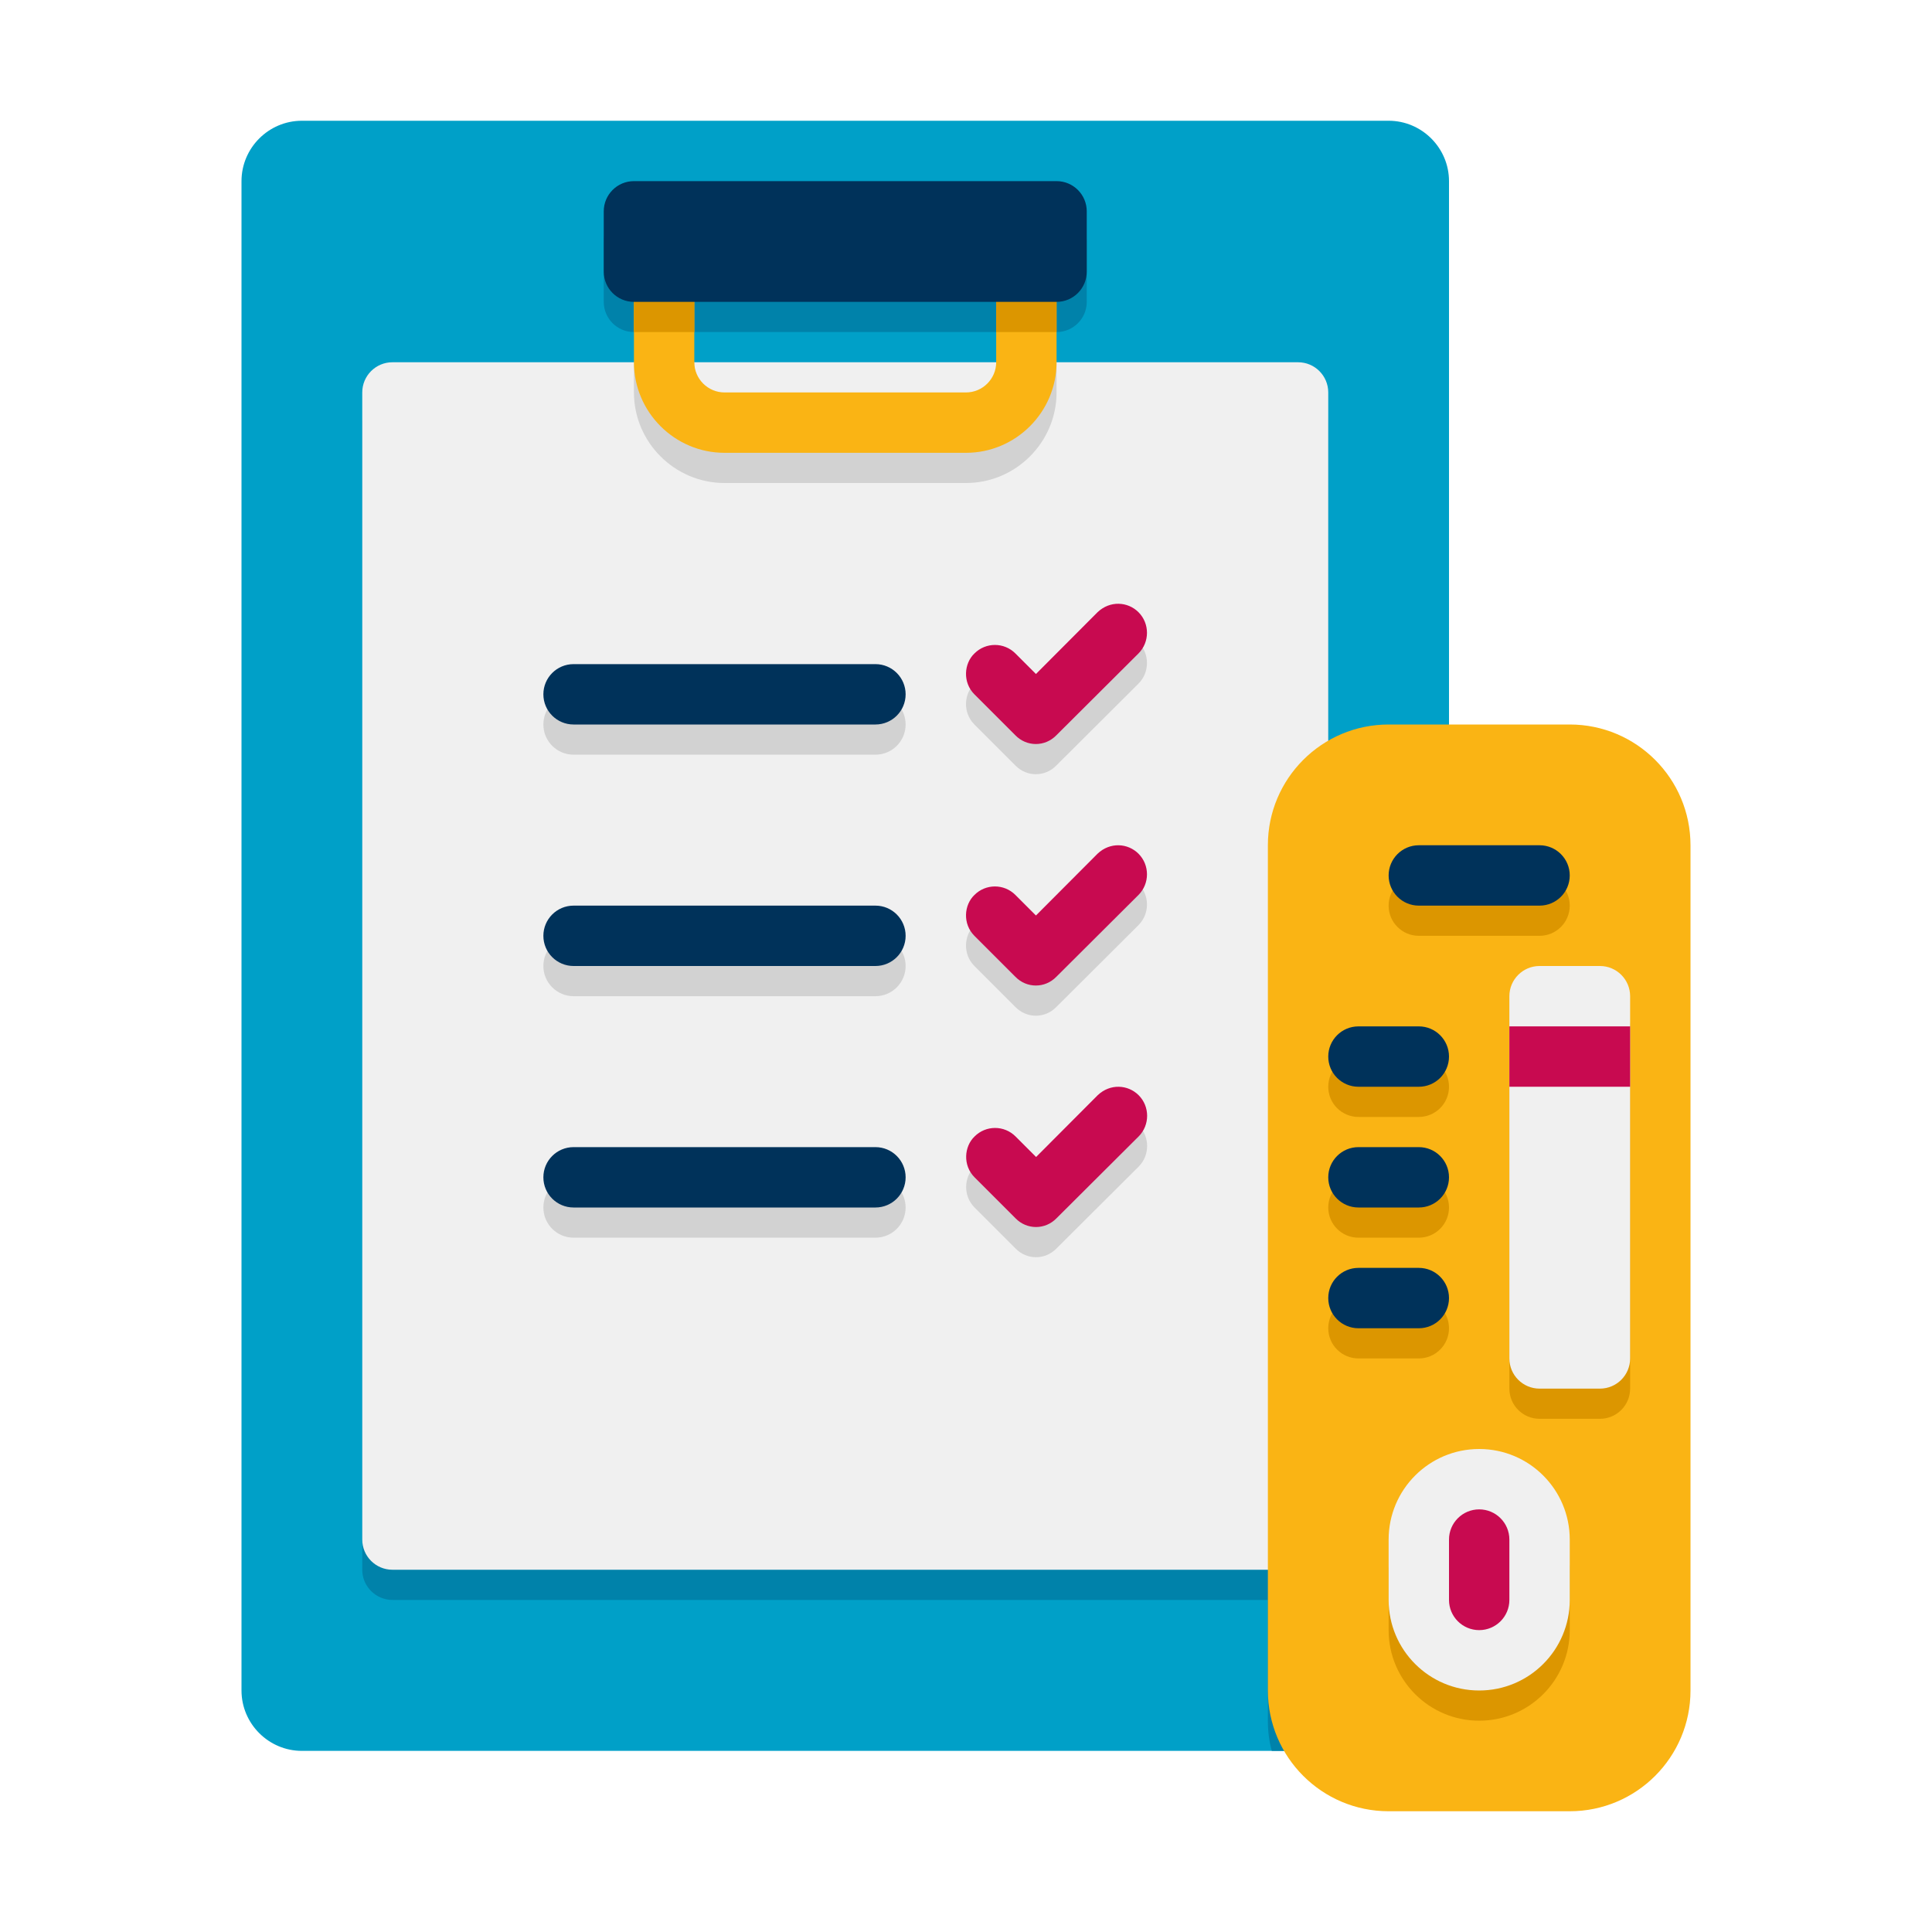 <svg enable-background="new 0 0 64 64" height="512" viewBox="0 0 64 64" width="512" xmlns="http://www.w3.org/2000/svg"><g id="Grids" display="none"><g id="Grid_16_" display="inline"><g><path d="m51.9 4.1v55.8h-39.8v-55.8zm.1-.1h-40v56h40z" fill="#f00"/></g><g><path d="m59.9 12.1v39.8h-55.8v-39.8zm.1-.1h-56v40h56z" fill="#4600f0"/></g><g><path d="m55.9 8.1v47.8h-47.8v-47.8zm.1-.1h-48v48h48z" fill="#f0c800"/></g><g><path d="m32 6.1c14.281 0 25.9 11.619 25.9 25.9s-11.619 25.9-25.9 25.9-25.9-11.619-25.9-25.9 11.619-25.9 25.9-25.9m0-.1c-14.359 0-26 11.641-26 26s11.641 26 26 26 26-11.641 26-26-11.641-26-26-26z" fill="#00f096"/></g></g></g><g id="Icons"><g><path d="m48 6v50c0 1.12-.93 2-2 2h-36c-1.1 0-2-.9-2-2v-50c0-1.1.9-2 2-2h36c1.1 0 2 .9 2 2z" fill="#00a0c8"/></g><g><path d="m48 25v31c0 1.12-.93 2-2 2h-3.87c-.09-.32-.13-.65-.13-1v-4h-29c-.55 0-1-.45-1-1v-38c0-.55.45-1 1-1h30c.55 0 1 .45 1 1v11.55c.59-.34 1.27-.55 2-.55z" fill="#0082aa"/></g><g><path d="m43 52h-30c-.552 0-1-.448-1-1v-38c0-.552.448-1 1-1h30c.552 0 1 .448 1 1v38c0 .552-.448 1-1 1z" fill="#f0f0f0"/></g><g><g><path d="m33 12v1c0 .55-.45 1-1 1h-8c-.55 0-1-.45-1-1v-1h-2v1c0 1.65 1.35 3 3 3h8c1.65 0 3-1.35 3-3v-1z" fill="#d2d2d2"/></g></g><g><path d="m35 11h-14c-.552 0-1-.448-1-1v-2c0-.552.448-1 1-1h14c.552 0 1 .448 1 1v2c0 .552-.448 1-1 1z" fill="#0082aa"/></g><g><g><path d="m33 9v3c0 .55-.45 1-1 1h-8c-.55 0-1-.45-1-1v-3h-2v3c0 1.65 1.35 3 3 3h8c1.65 0 3-1.35 3-3v-3z" fill="#fab414"/></g></g><g><path d="m21 9h2v2h-2z" fill="#dc9600"/></g><g><path d="m33 9h2v2h-2z" fill="#dc9600"/></g><g><path d="m35 10h-14c-.552 0-1-.448-1-1v-2c0-.552.448-1 1-1h14c.552 0 1 .448 1 1v2c0 .552-.448 1-1 1z" fill="#00325a"/></g><g><path d="m37.714 21.28c-.353-.353-.943-.392-1.356 0l-2.041 2.047-.681-.681c-.375-.375-.981-.375-1.356 0-.347.33-.398.958 0 1.356.877.877.479.479 1.356 1.356.375.385.981.385 1.356 0 .2-.197 2.523-2.514 2.722-2.712.375-.376.375-.991 0-1.366z" fill="#d2d2d2"/></g><g><path d="m37.714 29.28c-.353-.353-.943-.392-1.356 0l-2.041 2.047-.681-.681c-.375-.375-.981-.375-1.356 0-.347.33-.398.958 0 1.356l1.356 1.356c.375.385.981.385 1.356 0 .2-.197 2.523-2.514 2.722-2.712.375-.376.375-.991 0-1.366z" fill="#d2d2d2"/></g><g><path d="m37.719 37.28c-.353-.353-.943-.392-1.356 0l-2.041 2.047-.681-.681c-.375-.375-.981-.375-1.356 0-.347.33-.398.958 0 1.356l1.356 1.356c.375.385.981.385 1.356 0 .2-.197 2.523-2.514 2.722-2.712.375-.376.375-.991 0-1.366z" fill="#d2d2d2"/></g><g><path d="m29 25h-10c-.552 0-1-.448-1-1 0-.552.448-1 1-1h10c.552 0 1 .448 1 1 0 .552-.448 1-1 1z" fill="#d2d2d2"/></g><g><path d="m29 33h-10c-.552 0-1-.448-1-1 0-.552.448-1 1-1h10c.552 0 1 .448 1 1 0 .552-.448 1-1 1z" fill="#d2d2d2"/></g><g><path d="m29 41h-10c-.552 0-1-.448-1-1 0-.552.448-1 1-1h10c.552 0 1 .448 1 1 0 .552-.448 1-1 1z" fill="#d2d2d2"/></g><g><path d="m37.714 20.28c-.353-.353-.943-.392-1.356 0l-2.041 2.047-.681-.681c-.375-.375-.981-.375-1.356 0-.347.33-.398.958 0 1.356.877.877.479.479 1.356 1.356.375.385.981.385 1.356 0 .2-.197 2.523-2.514 2.722-2.712.375-.376.375-.991 0-1.366z" fill="#c80a50"/></g><g><path d="m37.714 28.28c-.353-.353-.943-.392-1.356 0l-2.041 2.047-.681-.681c-.375-.375-.981-.375-1.356 0-.347.33-.398.958 0 1.356.877.877.479.479 1.356 1.356.375.385.981.385 1.356 0 .2-.197 2.523-2.514 2.722-2.712.375-.376.375-.991 0-1.366z" fill="#c80a50"/></g><g><path d="m37.719 36.28c-.353-.353-.943-.392-1.356 0l-2.041 2.047-.681-.681c-.375-.375-.981-.375-1.356 0-.347.33-.398.958 0 1.356l1.356 1.356c.375.385.981.385 1.356 0 .2-.197 2.523-2.514 2.722-2.712.375-.376.375-.991 0-1.366z" fill="#c80a50"/></g><g><path d="m29 24h-10c-.552 0-1-.448-1-1 0-.552.448-1 1-1h10c.552 0 1 .448 1 1 0 .552-.448 1-1 1z" fill="#00325a"/></g><g><path d="m29 32h-10c-.552 0-1-.448-1-1 0-.552.448-1 1-1h10c.552 0 1 .448 1 1 0 .552-.448 1-1 1z" fill="#00325a"/></g><g><path d="m29 40h-10c-.552 0-1-.448-1-1 0-.552.448-1 1-1h10c.552 0 1 .448 1 1 0 .552-.448 1-1 1z" fill="#00325a"/></g><g><path d="m52 60h-6c-2.209 0-4-1.791-4-4v-28c0-2.209 1.791-4 4-4h6c2.209 0 4 1.791 4 4v28c0 2.209-1.791 4-4 4z" fill="#fab414"/></g><g><path d="m47 37h-2c-.552 0-1-.448-1-1 0-.552.448-1 1-1h2c.552 0 1 .448 1 1 0 .552-.448 1-1 1z" fill="#dc9600"/></g><g><path d="m47 41h-2c-.552 0-1-.448-1-1 0-.552.448-1 1-1h2c.552 0 1 .448 1 1 0 .552-.448 1-1 1z" fill="#dc9600"/></g><g><path d="m47 45h-2c-.552 0-1-.448-1-1 0-.552.448-1 1-1h2c.552 0 1 .448 1 1 0 .552-.448 1-1 1z" fill="#dc9600"/></g><g><path d="m51 31h-4c-.552 0-1-.448-1-1 0-.552.448-1 1-1h4c.552 0 1 .448 1 1 0 .552-.448 1-1 1z" fill="#dc9600"/></g><g><path d="m53 47h-2c-.552 0-1-.448-1-1v-12c0-.552.448-1 1-1h2c.552 0 1 .448 1 1v12c0 .552-.448 1-1 1z" fill="#dc9600"/></g><g><path d="m49 57c-1.657 0-3-1.343-3-3v-2c0-1.657 1.343-3 3-3 1.657 0 3 1.343 3 3v2c0 1.657-1.343 3-3 3z" fill="#dc9600"/></g><g><path d="m53 46h-2c-.552 0-1-.448-1-1v-12c0-.552.448-1 1-1h2c.552 0 1 .448 1 1v12c0 .552-.448 1-1 1z" fill="#f0f0f0"/></g><g><path d="m47 36h-2c-.552 0-1-.448-1-1 0-.552.448-1 1-1h2c.552 0 1 .448 1 1 0 .552-.448 1-1 1z" fill="#00325a"/></g><g><path d="m47 40h-2c-.552 0-1-.448-1-1 0-.552.448-1 1-1h2c.552 0 1 .448 1 1 0 .552-.448 1-1 1z" fill="#00325a"/></g><g><path d="m47 44h-2c-.552 0-1-.448-1-1 0-.552.448-1 1-1h2c.552 0 1 .448 1 1 0 .552-.448 1-1 1z" fill="#00325a"/></g><g><path d="m50 34h4v2h-4z" fill="#c80a50"/></g><g><path d="m51 30h-4c-.552 0-1-.448-1-1 0-.552.448-1 1-1h4c.552 0 1 .448 1 1 0 .552-.448 1-1 1z" fill="#00325a"/></g><g><path d="m49 56c-1.657 0-3-1.343-3-3v-2c0-1.657 1.343-3 3-3 1.657 0 3 1.343 3 3v2c0 1.657-1.343 3-3 3z" fill="#f0f0f0"/></g><g><path d="m49 54c-.552 0-1-.448-1-1v-2c0-.552.448-1 1-1 .552 0 1 .448 1 1v2c0 .552-.448 1-1 1z" fill="#c80a50"/></g></g></svg>